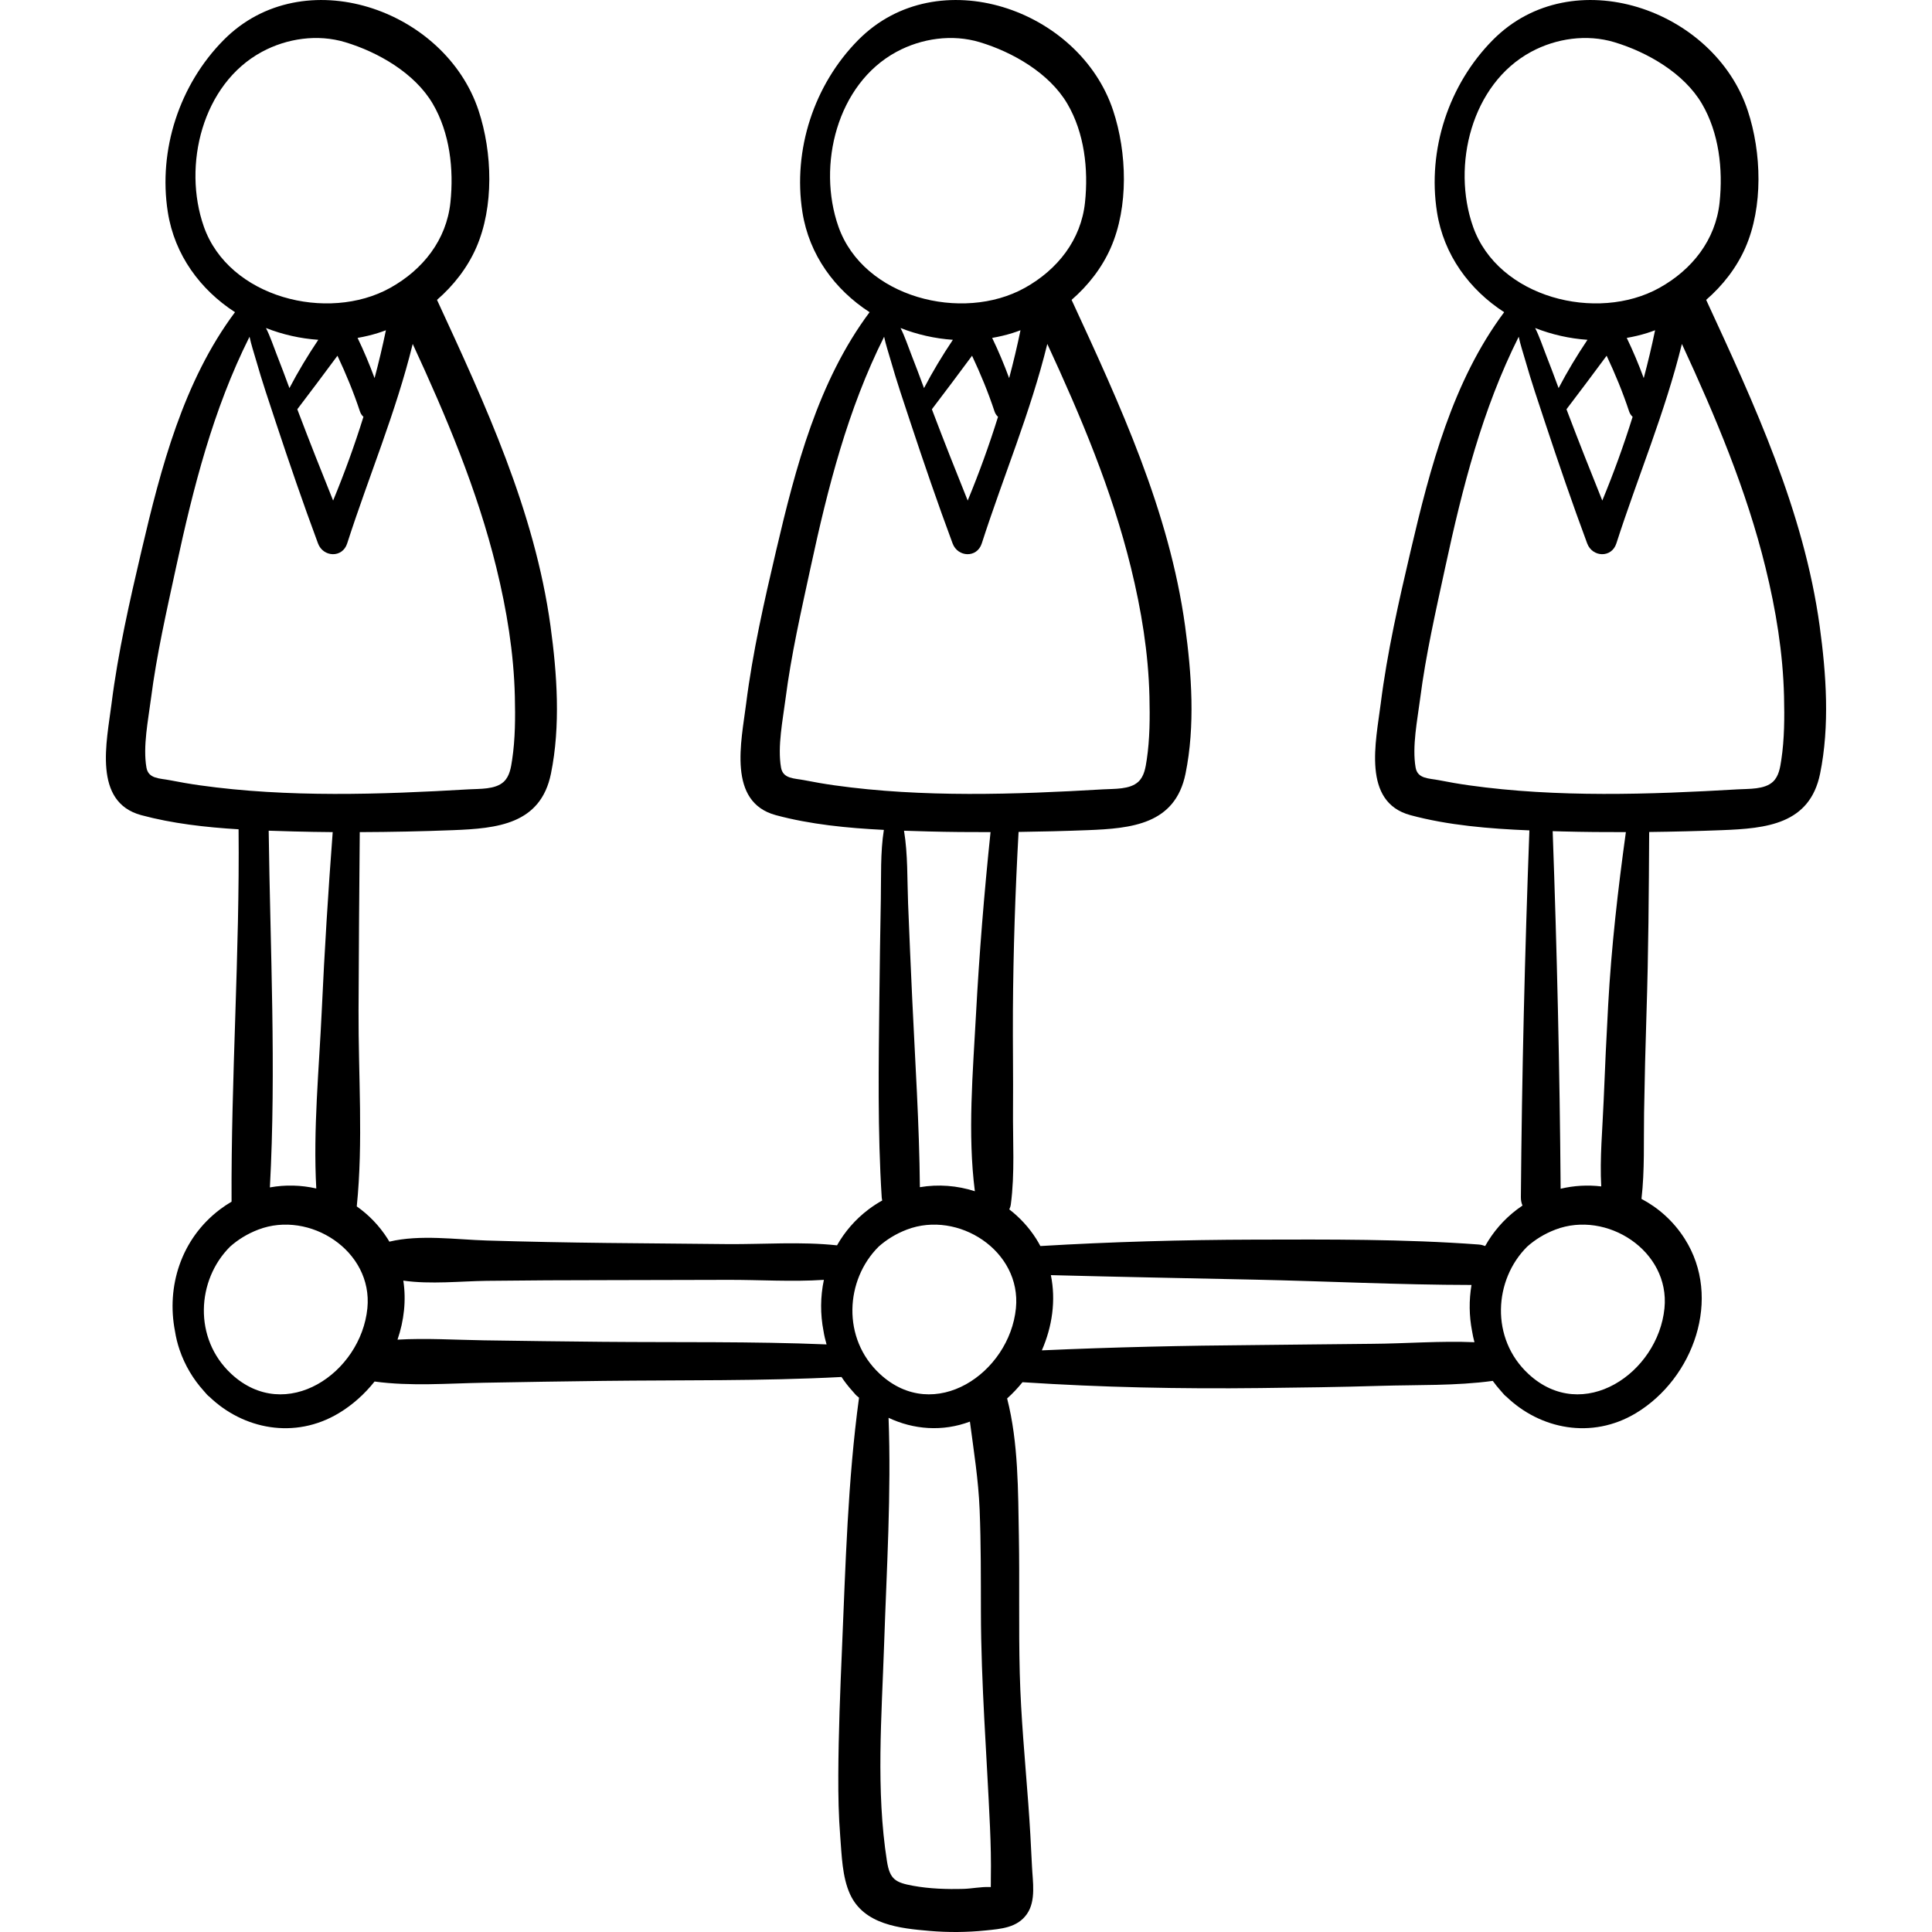 <?xml version="1.0" encoding="iso-8859-1"?>
<!-- Generator: Adobe Illustrator 19.0.0, SVG Export Plug-In . SVG Version: 6.00 Build 0)  -->
<svg version="1.1" id="Capa_1" xmlns="http://www.w3.org/2000/svg" xmlns:xlink="http://www.w3.org/1999/xlink" x="0px" y="0px"
	 viewBox="0 0 512.003 512.003" style="enable-background:new 0 0 512.003 512.003;" xml:space="preserve">
<g>
	<g>
		<path d="M482.232,165.901c-4.204-30.539-17.277-58.703-30.078-86.431c4.422-3.836,8.067-8.536,10.382-13.809
			c4.759-10.841,4.313-25.237,0.636-36.359c-8.919-26.974-46.52-39.921-67.526-18.737c-11.759,11.858-17.405,29.174-14.828,45.633
			c1.786,11.407,8.644,20.6,17.803,26.536c-13.668,18.319-19.622,41.217-24.768,63.184c-3.144,13.42-6.227,26.917-7.953,40.604
			c-1.258,9.979-5.014,26.023,7.876,29.501c10.027,2.704,20.934,3.604,31.531,4.036c-1.21,32.414-1.996,64.777-2.258,97.218
			c-0.007,0.839,0.151,1.574,0.431,2.206c-0.489,0.329-0.972,0.671-1.448,1.031c-3.604,2.727-6.403,6.045-8.448,9.698
			c-0.52-0.2-1.078-0.354-1.714-0.402c-19.687-1.46-39.759-1.35-59.496-1.295c-18.911,0.053-37.791,0.575-56.664,1.699
			c-0.349-0.654-0.715-1.303-1.121-1.94c-1.971-3.092-4.397-5.677-7.114-7.772c0.192-0.413,0.34-0.85,0.403-1.32
			c1.092-8.198,0.51-16.865,0.582-25.132c0.076-8.726-0.082-17.451-0.027-26.177c0.098-15.812,0.624-31.616,1.5-47.403
			c6.101-0.082,12.2-0.232,18.281-0.469c11.687-0.455,23.226-1.534,25.964-14.971c2.582-12.672,1.631-26.425-0.118-39.13
			c-4.204-30.539-17.277-58.703-30.078-86.431c4.422-3.836,8.068-8.536,10.382-13.809c4.759-10.841,4.313-25.237,0.636-36.359
			c-8.918-26.974-46.52-39.921-67.526-18.737c-11.759,11.858-17.404,29.174-14.828,45.633c1.786,11.407,8.644,20.6,17.803,26.536
			c-13.668,18.319-19.622,41.217-24.768,63.184c-3.144,13.42-6.227,26.917-7.953,40.604c-1.258,9.979-5.014,26.023,7.876,29.501
			c9.113,2.458,18.954,3.424,28.628,3.905c-0.951,6.034-0.692,12.415-0.803,18.385c-0.163,8.775-0.293,17.549-0.389,26.325
			c-0.192,17.492-0.48,35.174,0.62,52.638c0.019,0.309,0.079,0.589,0.139,0.869c-1.246,0.698-2.464,1.481-3.638,2.37
			c-3.544,2.681-6.308,5.934-8.344,9.514c-9.541-1.034-19.478-0.253-29.055-0.327c-10.634-0.082-21.268-0.184-31.902-0.305
			c-10.639-0.121-21.267-0.325-31.901-0.647c-8.026-0.243-17.677-1.645-25.777,0.305c-0.154-0.259-0.3-0.521-0.464-0.778
			c-2.226-3.49-5.021-6.35-8.174-8.568c1.746-17.107,0.401-34.791,0.474-51.976c0.066-15.736,0.18-31.475,0.32-47.211
			c8.242-0.029,16.489-0.199,24.703-0.519c11.687-0.455,23.226-1.534,25.964-14.971c2.582-12.672,1.631-26.425-0.118-39.13
			c-4.204-30.539-17.277-58.703-30.078-86.431c4.422-3.836,8.067-8.536,10.382-13.809c4.759-10.841,4.313-25.237,0.636-36.359
			c-8.919-26.974-46.52-39.921-67.526-18.737C47.54,22.423,41.895,39.739,44.471,56.198c1.786,11.407,8.644,20.6,17.803,26.536
			c-13.668,18.319-19.622,41.217-24.768,63.184c-3.144,13.42-6.227,26.917-7.953,40.604c-1.258,9.979-5.014,26.023,7.876,29.501
			c8.226,2.219,17.044,3.222,25.798,3.75c0.325,32.924-2.02,65.791-1.859,98.689c-1.052,0.618-2.082,1.297-3.081,2.053
			c-10.354,7.833-14.211,20.475-11.917,32.247c0.257,1.637,0.654,3.283,1.213,4.928c1.404,4.134,3.611,7.797,6.369,10.859
			c0.314,0.371,0.632,0.74,0.964,1.1c0.178,0.192,0.362,0.346,0.548,0.477c8.943,8.626,22.621,11.423,34.343,4.369
			c3.633-2.186,6.826-5.062,9.459-8.377c9.541,1.299,19.356,0.499,28.951,0.324c10.515-0.191,21.029-0.362,31.545-0.488
			c21.004-0.251,42.111,0.064,63.09-1.027c0.053-0.003,0.097-0.017,0.148-0.022c0.857,1.292,1.802,2.51,2.823,3.644
			c0.315,0.371,0.632,0.74,0.964,1.1c0.178,0.192,0.362,0.346,0.548,0.477c0.102,0.099,0.214,0.187,0.317,0.284
			c-2.987,21.943-3.571,44.336-4.513,66.438c-0.476,11.174-0.924,22.36-0.978,33.545c-0.026,5.439,0.079,10.881,0.511,16.305
			c0.392,4.921,0.511,10.701,2.583,15.253c3.7,8.128,13.246,9.091,21.113,9.764c4.958,0.424,9.95,0.379,14.9-0.129
			c4.051-0.415,8.349-0.713,10.883-4.357c2.451-3.524,1.523-8.595,1.34-12.579c-0.257-5.589-0.573-11.175-0.989-16.755
			c-0.854-11.475-1.953-22.922-2.254-34.432c-0.316-12.115-0.019-24.235-0.235-36.351c-0.214-11.96-0.113-24.788-3.099-36.435
			c-0.006-0.022-0.014-0.042-0.02-0.065c1.471-1.325,2.836-2.769,4.078-4.312c20.994,1.377,41.896,1.798,62.935,1.552
			c10.597-0.124,21.195-0.257,31.787-0.584c9.883-0.305,20.098,0.025,29.906-1.318c0.656,0.906,1.353,1.775,2.094,2.598
			c0.315,0.371,0.632,0.74,0.964,1.1c0.178,0.192,0.362,0.346,0.548,0.477c8.943,8.626,22.621,11.423,34.343,4.369
			c15.293-9.204,22.922-30.52,12.91-46.22c-2.968-4.654-6.95-8.182-11.447-10.554c0.873-7.544,0.563-15.219,0.687-22.804
			c0.145-8.826,0.36-17.65,0.645-26.472c0.518-16.003,0.621-31.963,0.709-47.958c6.451-0.076,12.901-0.236,19.33-0.486
			c11.687-0.455,23.226-1.534,25.964-14.971C484.932,192.359,483.981,178.606,482.232,165.901z M54.018,60.048
			c-5.693-16.21-0.403-37.775,15.384-46.306c6.67-3.604,14.793-4.753,22.07-2.563c8.784,2.644,18.463,8.225,23.21,16.31
			c4.532,7.717,5.611,17.343,4.688,26.128c-1.05,9.993-7.305,17.859-15.962,22.673C86.839,85.502,60.635,78.891,54.018,60.048z
			 M89.432,94.273c2.258,4.801,4.277,9.674,5.954,14.749c0.204,0.616,0.535,1.081,0.931,1.438
			c-2.349,7.539-5.052,14.985-8.038,22.192c-3.117-7.748-6.199-15.509-9.161-23.32c-0.11-0.291-0.218-0.584-0.328-0.875
			C82.383,103.764,85.901,99.017,89.432,94.273z M76.701,102.85c-1.107-2.989-2.218-5.977-3.387-8.941
			c-0.89-2.257-1.688-4.747-2.833-6.98c4.413,1.732,9.109,2.797,13.868,3.123C81.564,94.214,79.015,98.428,76.701,102.85z
			 M94.761,89.547c1.799-0.308,3.584-0.728,5.344-1.275c0.727-0.226,1.448-0.482,2.166-0.751c-0.87,4.221-1.884,8.457-3.006,12.686
			C97.929,96.585,96.438,93.019,94.761,89.547z M52.98,208.121c-2.672-0.376-5.336-0.838-7.983-1.359
			c-2.659-0.523-5.66-0.324-6.188-3.344c-0.976-5.582,0.479-12.676,1.192-18.228c1.508-11.74,4.164-23.305,6.659-34.864
			c4.566-21.153,9.804-41.786,19.47-61.09c0.443,2.122,1.162,4.229,1.717,6.18c1.59,5.592,3.461,11.11,5.289,16.628
			c3.55,10.712,7.209,21.397,11.142,31.975c1.362,3.663,6.46,3.931,7.727,0c5.732-17.788,12.911-34.723,17.37-52.871
			c8.869,19.16,17.116,38.703,22.157,59.251c2.752,11.217,4.638,22.628,4.911,34.192c0.131,5.553,0.111,11.276-0.722,16.778
			c-0.309,2.044-0.647,4.334-2.218,5.801c-2.24,2.091-6.371,1.844-9.261,2.014C100.846,210.561,76.244,211.393,52.98,208.121z
			 M83.819,314.963c-4.008-0.91-8.192-1.03-12.297-0.285c1.699-31.374,0.09-63.119-0.316-94.534
			c2.247,0.079,4.477,0.143,6.677,0.202c3.425,0.091,6.856,0.147,10.288,0.175c-1.195,15.725-2.174,31.451-2.896,47.21
			C84.562,283.269,82.959,299.341,83.819,314.963z M97.36,346.708c-1.704,17.143-21.603,30.796-36.051,17.406
			c-10.134-9.392-9.18-24.953-0.325-33.747c2.088-1.855,4.575-3.4,7.472-4.508C82.042,320.665,98.872,331.488,97.36,346.708z
			 M159.763,355.599c-10.516-0.095-21.03-0.236-31.545-0.397c-7.569-0.116-15.275-0.621-22.874-0.18
			c1.729-5.043,2.343-10.417,1.539-15.642c7.214,1.032,15.295,0.141,22.074,0.058c10.635-0.129,21.265-0.179,31.901-0.185
			c10.634-0.006,21.268-0.031,31.902-0.075c8.416-0.035,17.118,0.565,25.58-0.004c-0.945,4.444-0.977,9.078-0.098,13.586
			c0.184,1.172,0.468,2.348,0.804,3.525C199.319,355.471,179.497,355.778,159.763,355.599z M222.191,60.048
			c-5.693-16.21-0.403-37.775,15.384-46.306c6.669-3.604,14.793-4.753,22.07-2.563c8.784,2.644,18.462,8.225,23.21,16.31
			c4.532,7.717,5.611,17.343,4.688,26.128c-1.05,9.993-7.305,17.859-15.962,22.673C255.012,85.502,228.809,78.891,222.191,60.048z
			 M257.605,94.273c2.258,4.801,4.277,9.674,5.954,14.749c0.204,0.616,0.535,1.081,0.931,1.438
			c-2.349,7.539-5.052,14.985-8.038,22.192c-3.117-7.748-6.199-15.509-9.161-23.32c-0.11-0.291-0.218-0.584-0.328-0.875
			C250.556,103.764,254.074,99.017,257.605,94.273z M244.874,102.85c-1.107-2.989-2.218-5.977-3.387-8.941
			c-0.89-2.257-1.688-4.747-2.833-6.98c4.412,1.732,9.109,2.797,13.868,3.123C249.738,94.214,247.188,98.428,244.874,102.85z
			 M262.934,89.547c1.799-0.308,3.584-0.728,5.344-1.275c0.727-0.226,1.448-0.482,2.166-0.751c-0.87,4.221-1.884,8.457-3.007,12.686
			C266.103,96.585,264.611,93.019,262.934,89.547z M221.153,208.121c-2.672-0.376-5.336-0.838-7.983-1.359
			c-2.658-0.523-5.66-0.324-6.188-3.344c-0.976-5.582,0.479-12.676,1.192-18.228c1.508-11.74,4.164-23.305,6.659-34.864
			c4.566-21.153,9.804-41.786,19.47-61.09c0.443,2.122,1.162,4.229,1.717,6.18c1.59,5.592,3.461,11.11,5.289,16.628
			c3.55,10.712,7.209,21.397,11.143,31.975c1.362,3.663,6.46,3.931,7.727,0c5.732-17.788,12.911-34.723,17.37-52.871
			c8.869,19.16,17.116,38.703,22.157,59.251c2.752,11.217,4.638,22.628,4.911,34.192c0.131,5.553,0.111,11.276-0.722,16.778
			c-0.31,2.044-0.647,4.334-2.218,5.801c-2.24,2.091-6.372,1.844-9.261,2.014C269.019,210.561,244.417,211.393,221.153,208.121z
			 M258.351,315.695c-4.668-1.512-9.67-1.903-14.572-1.077c-0.149-16.648-1.257-33.358-2.035-49.981
			c-0.394-8.423-0.758-16.847-1.092-25.272c-0.246-6.222-0.035-12.913-1.076-19.214c2.18,0.076,4.345,0.138,6.48,0.195
			c5.473,0.145,10.961,0.185,16.449,0.175c-1.678,16.1-2.994,32.235-3.861,48.399C257.831,284.086,256.392,300.419,258.351,315.695z
			 M262.587,497.793c-0.014,0.753,0.014,1.538-0.016,2.307c-0.103-0.004-0.194-0.006-0.311-0.011
			c-2.257-0.1-4.669,0.425-6.944,0.487c-4.429,0.12-8.974-0.023-13.343-0.823c-4.631-0.848-6.156-1.662-6.92-6.515
			c-2.96-18.79-1.387-38.522-0.752-57.446c0.668-19.94,1.928-40.083,1.178-60.056c6.615,3.119,14.28,3.752,21.56,1.007
			c1.02,7.763,2.257,15.44,2.576,23.319c0.368,9.077,0.319,18.165,0.34,27.247c0.044,19.01,1.567,37.888,2.405,56.866
			C262.559,488.715,262.672,493.249,262.587,497.793z M269.232,346.708c-1.704,17.143-21.603,30.796-36.051,17.406
			c-10.134-9.392-9.18-24.953-0.325-33.747c2.088-1.855,4.575-3.4,7.472-4.508C253.915,320.665,270.745,331.488,269.232,346.708z
			 M363.578,356.129c-10.243,0.067-20.485,0.247-30.728,0.325c-18.948,0.143-37.831,0.558-56.749,1.407
			c2.758-6.287,3.76-13.27,2.391-19.934c17.96,0.467,35.919,0.812,53.883,1.192c19.167,0.405,38.421,1.388,57.59,1.411
			c-0.682,4.027-0.64,8.179,0.15,12.23c0.153,0.979,0.376,1.962,0.634,2.945C381.762,355.314,372.503,356.071,363.578,356.129z
			 M390.365,60.048c-5.693-16.21-0.403-37.775,15.384-46.306c6.67-3.604,14.793-4.753,22.07-2.563
			c8.784,2.644,18.463,8.225,23.21,16.31c4.532,7.717,5.611,17.343,4.688,26.128c-1.05,9.993-7.305,17.859-15.962,22.673
			C423.186,85.502,396.982,78.891,390.365,60.048z M425.779,94.273c2.258,4.801,4.277,9.674,5.954,14.749
			c0.204,0.616,0.535,1.081,0.931,1.438c-2.349,7.539-5.052,14.985-8.038,22.192c-3.117-7.748-6.199-15.509-9.161-23.32
			c-0.11-0.291-0.218-0.584-0.328-0.875C418.73,103.764,422.248,99.017,425.779,94.273z M413.047,102.85
			c-1.107-2.989-2.218-5.977-3.387-8.941c-0.89-2.257-1.688-4.747-2.833-6.98c4.413,1.732,9.109,2.797,13.869,3.123
			C417.911,94.214,415.362,98.428,413.047,102.85z M431.108,89.547c1.799-0.308,3.584-0.728,5.344-1.275
			c0.727-0.226,1.448-0.482,2.166-0.751c-0.87,4.221-1.884,8.457-3.007,12.686C434.276,96.585,432.785,93.019,431.108,89.547z
			 M441.104,346.708c-1.704,17.143-21.603,30.796-36.051,17.406c-10.134-9.392-9.18-24.953-0.325-33.747
			c2.088-1.855,4.575-3.4,7.472-4.508C425.787,320.665,442.617,331.488,441.104,346.708z M424.348,314.412
			c-3.562-0.417-7.205-0.233-10.761,0.62c-0.241-31.618-0.971-63.166-2.111-94.763c0.922,0.027,1.841,0.052,2.753,0.076
			c5.539,0.146,11.092,0.187,16.647,0.175c-2.102,15.235-3.845,30.405-4.691,45.807c-0.465,8.467-0.865,16.938-1.2,25.411
			C424.69,299.187,423.933,306.907,424.348,314.412z M472.068,201.37c-0.309,2.044-0.647,4.334-2.218,5.801
			c-2.24,2.091-6.371,1.844-9.261,2.014c-23.396,1.376-47.998,2.208-71.262-1.063c-2.672-0.376-5.336-0.838-7.983-1.359
			c-2.659-0.523-5.66-0.324-6.188-3.344c-0.976-5.582,0.479-12.676,1.192-18.228c1.508-11.74,4.164-23.305,6.659-34.864
			c4.566-21.153,9.804-41.786,19.47-61.09c0.443,2.122,1.162,4.229,1.717,6.18c1.59,5.592,3.461,11.11,5.289,16.628
			c3.55,10.712,7.209,21.397,11.142,31.975c1.362,3.663,6.46,3.931,7.727,0c5.733-17.788,12.911-34.723,17.37-52.871
			c8.869,19.16,17.116,38.703,22.157,59.251c2.752,11.217,4.638,22.628,4.912,34.192
			C472.922,190.144,472.902,195.867,472.068,201.37z"/>
	</g>
</g>
<g>
</g>
<g>
</g>
<g>
</g>
<g>
</g>
<g>
</g>
<g>
</g>
<g>
</g>
<g>
</g>
<g>
</g>
<g>
</g>
<g>
</g>
<g>
</g>
<g>
</g>
<g>
</g>
<g>
</g>
</svg>
